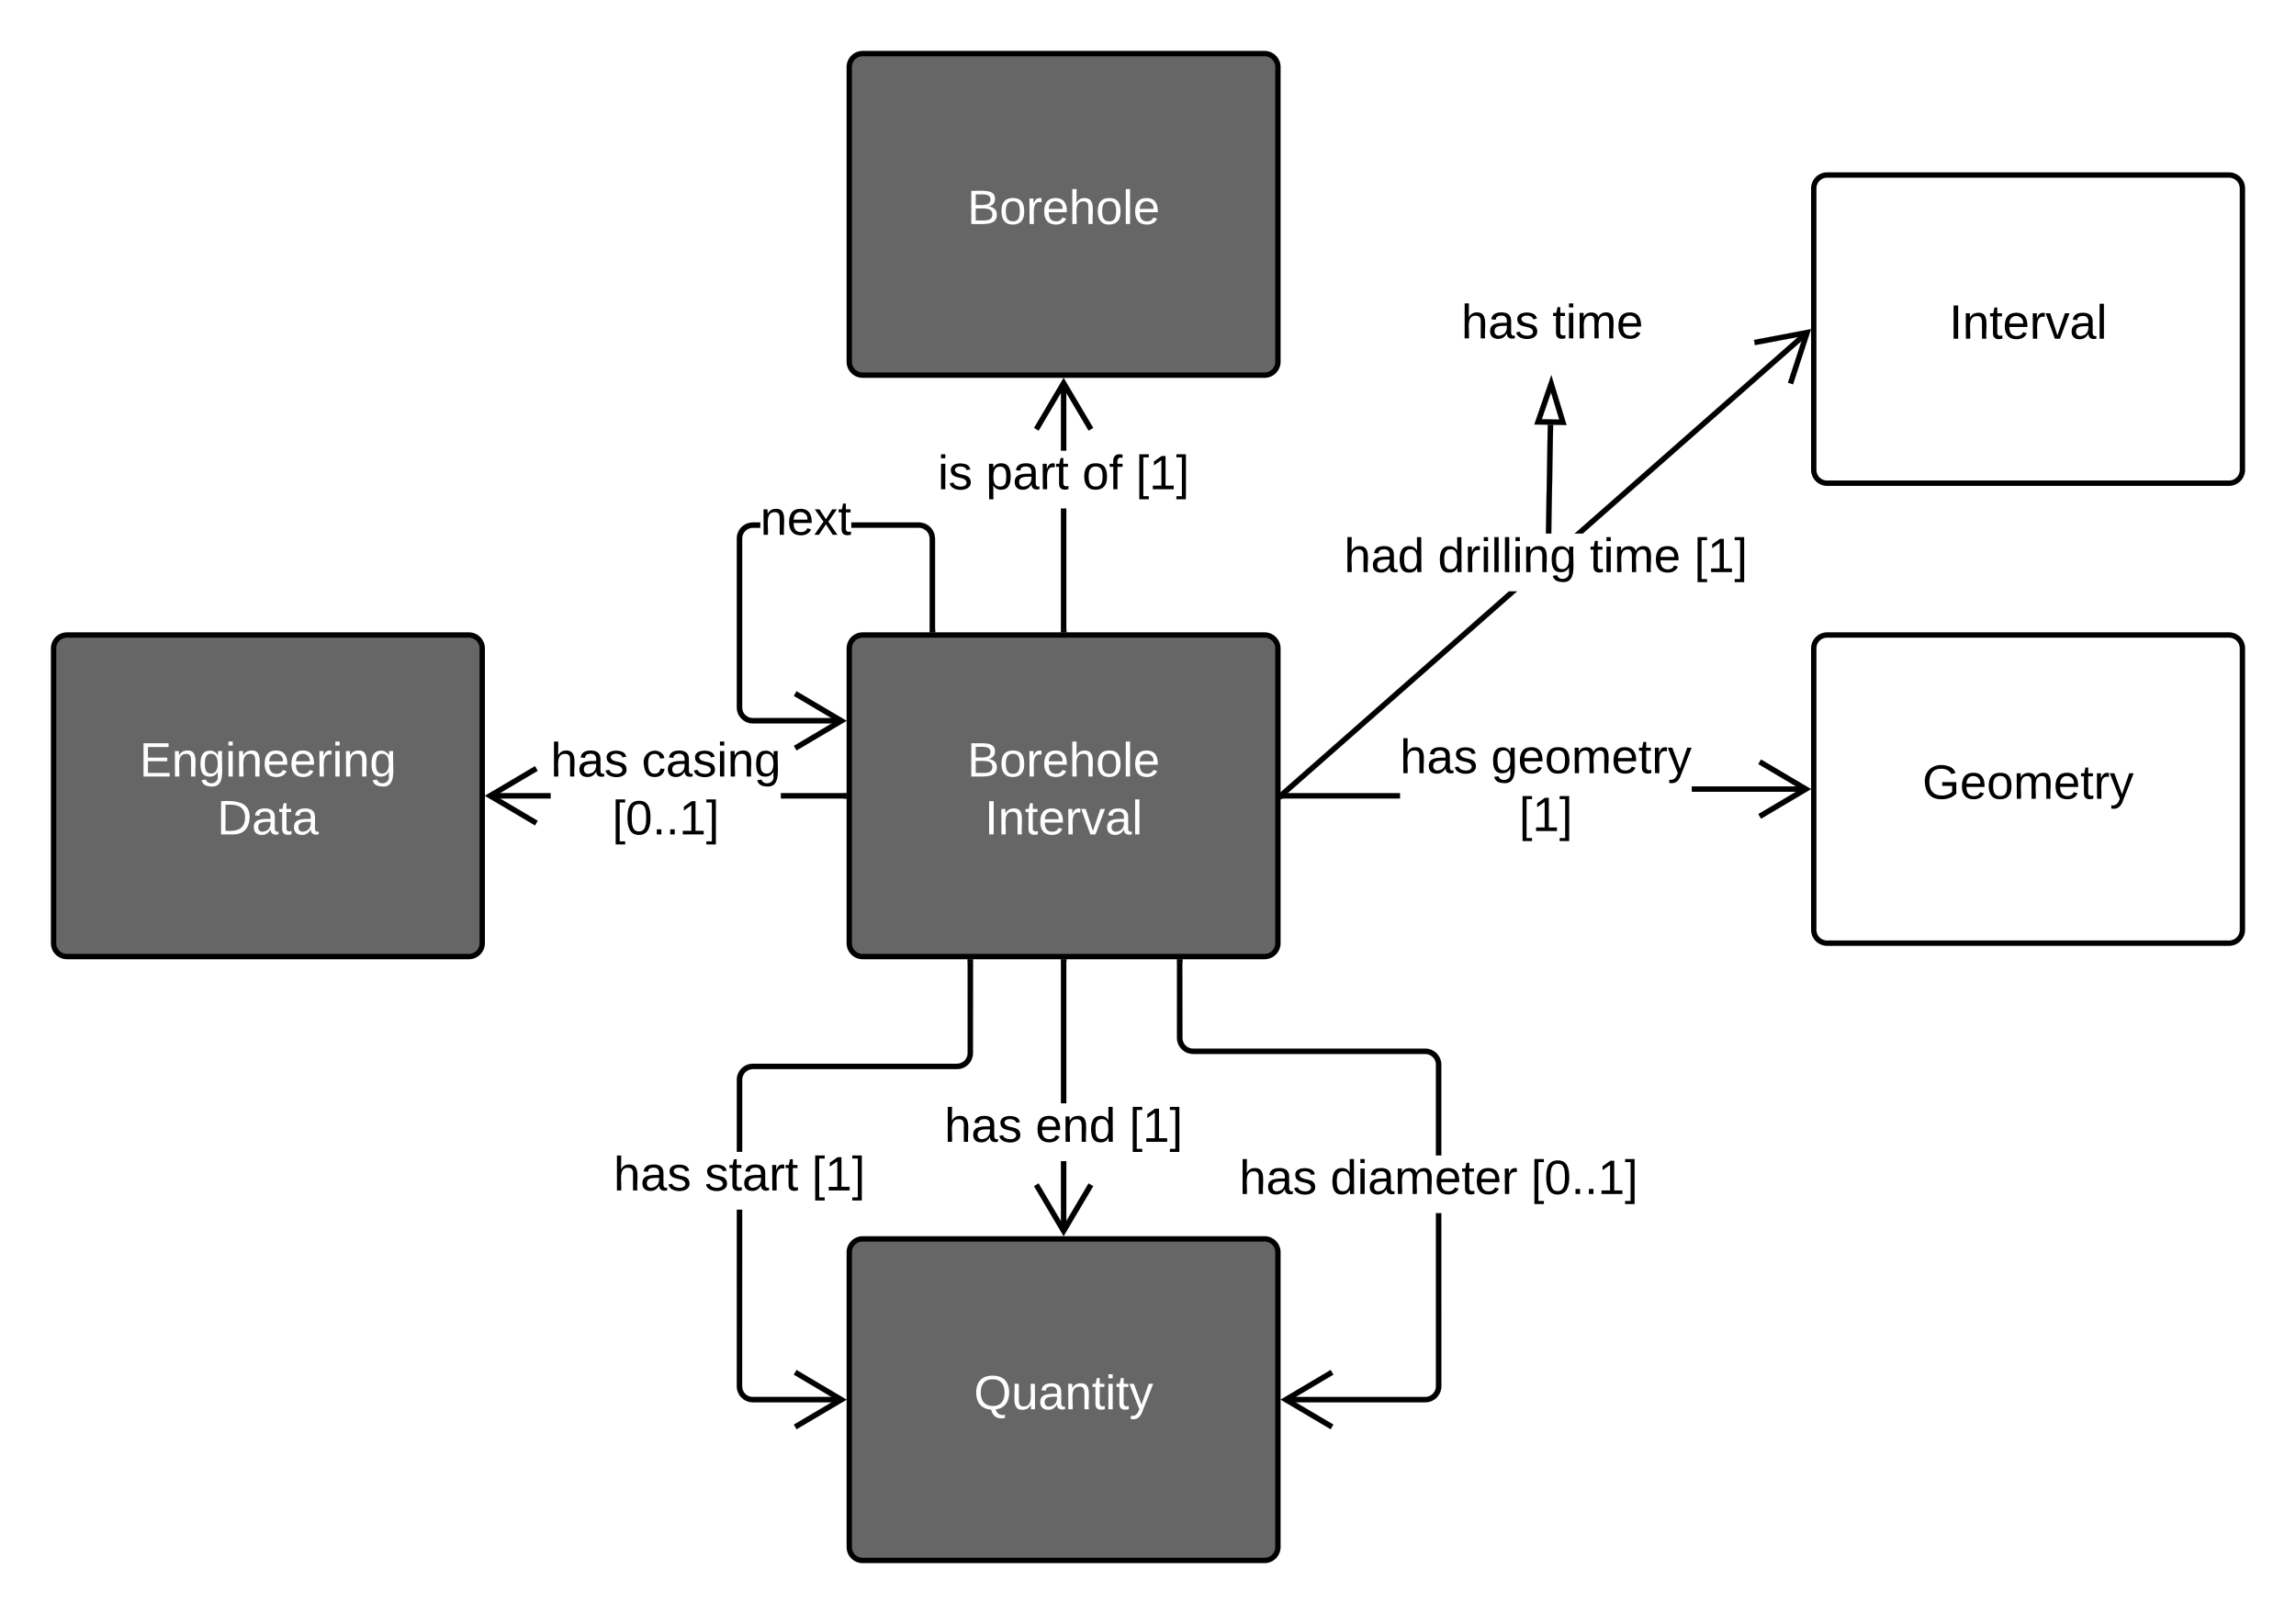 <svg xmlns="http://www.w3.org/2000/svg" xmlns:xlink="http://www.w3.org/1999/xlink" xmlns:lucid="lucid" width="857" height="602.3"><g transform="translate(-264.833 -176.182)" lucid:page-tab-id="-AJ_c9DSZOrt"><path d="M0 0h1500v1000H0z" fill="#fff"/><path d="M581.83 418.15a5 5 0 0 1 5-5h150a5 5 0 0 1 5 5v110a5 5 0 0 1-5 5h-150a5 5 0 0 1-5-5z" stroke="#000" stroke-width="2" fill="#666"/><use xlink:href="#a" transform="matrix(1,0,0,1,589.833,421.152) translate(36.05 44.8)"/><use xlink:href="#b" transform="matrix(1,0,0,1,589.833,421.152) translate(42.55 66.4)"/><path d="M941.83 418.15a5 5 0 0 1 5-5h150a5 5 0 0 1 5 5v105a5 5 0 0 1-5 5h-150a5 5 0 0 1-5-5z" stroke="#000" stroke-width="2" fill="#fff"/><use xlink:href="#c" transform="matrix(1,0,0,1,949.833,421.152) translate(32.55 53.1)"/><path d="M470.36 474.15h-22.7v-2h22.7zm109.47 0H556.3v-2h23.53z" stroke="#000" stroke-width=".05"/><path d="M580.83 474.15h-1.02v-2h1.03z"/><path d="M580.86 474.18h-1.08v-2.05h1.08zm-1.03-2v1.95h.98v-1.95zM465.52 463.83l-15.76 9.32 15.76 9.32-1 1.72-18.7-11.05 18.7-11.04z" stroke="#000" stroke-width=".05"/><use xlink:href="#d" transform="matrix(1,0,0,1,470.358,451.552) translate(0.005 14.4)"/><use xlink:href="#e" transform="matrix(1,0,0,1,470.358,451.552) translate(34.005 14.4)"/><use xlink:href="#f" transform="matrix(1,0,0,1,470.358,451.552) translate(22.98 36)"/><path d="M662.83 411.15h-2v-45.2h2zm0-66.8h-2V319h2z" stroke="#000" stroke-width=".05"/><path d="M662.83 412.15h-2v-1.02h2z"/><path d="M662.86 412.18h-2.05v-1.08h2.06zm-2-1.03v.98h1.95v-.98zM672.88 335.85l-1.73 1.02-9.32-15.76-9.32 15.77-1.7-1.02 11.03-18.67z" stroke="#000" stroke-width=".05"/><use xlink:href="#g" transform="matrix(1,0,0,1,614.883,344.352) translate(0 14.4)"/><use xlink:href="#h" transform="matrix(1,0,0,1,614.883,344.352) translate(17.95 14.4)"/><use xlink:href="#i" transform="matrix(1,0,0,1,614.883,344.352) translate(53.9 14.4)"/><use xlink:href="#j" transform="matrix(1,0,0,1,614.883,344.352) translate(73.9 14.4)"/><path d="M787.38 474.15h-43.55v-2h43.55zm151.63-2.5H896.3v-2h42.74z" stroke="#000" stroke-width=".05"/><path d="M743.86 474.15h-1.03v-2h1.03z"/><path d="M743.88 474.18h-1.07v-2.05h1.08zm-1.02-2v1.95h.97v-1.95zM940.83 470.65l-18.67 11.04-1-1.73 15.74-9.32-15.75-9.32 1-1.72z" stroke="#000" stroke-width=".05"/><use xlink:href="#d" transform="matrix(1,0,0,1,787.383,450.302) translate(0.005 14.4)"/><use xlink:href="#k" transform="matrix(1,0,0,1,787.383,450.302) translate(34.005 14.4)"/><use xlink:href="#l" transform="matrix(1,0,0,1,787.383,450.302) translate(44.455 36)"/><path d="M581.83 201.18a5 5 0 0 1 5-5h150a5 5 0 0 1 5 5v110a5 5 0 0 1-5 5h-150a5 5 0 0 1-5-5z" stroke="#000" stroke-width="2" fill="#666"/><use xlink:href="#m" transform="matrix(1,0,0,1,589.833,204.182) translate(36.05 55.6)"/><path d="M581.83 643.5a5 5 0 0 1 5-5h150a5 5 0 0 1 5 5v110a5 5 0 0 1-5 5h-150a5 5 0 0 1-5-5z" stroke="#000" stroke-width="2" fill="#666"/><use xlink:href="#n" transform="matrix(1,0,0,1,589.833,646.485) translate(38.525 55.6)"/><path d="M541.83 693.45l.06.66.13.62.24.58.33.53.4.48.48.42.54.33.58.24.6.13.67.06H579v2h-33.2l-.9-.1-.92-.2-.87-.37-.8-.5-.7-.6-.62-.72-.5-.8-.36-.86-.22-.92-.07-.9v-65.9h2zM628 569.2l-.07.9-.22.9-.35.88-.5.8-.6.72-.72.6-.8.5-.88.36-.9.22-.9.07h-76.18l-.66.05-.6.15-.58.24-.54.32-.47.4-.4.48-.33.54-.24.58-.14.6-.07.67V606h-2v-26.9l.07-.9.22-.92.37-.87.48-.8.6-.72.72-.6.8-.5.88-.36.9-.22.9-.07h76.18l.66-.05.62-.15.57-.24.55-.32.48-.4.4-.48.33-.53.24-.58.15-.62.05-.67v-33.95h2z" stroke="#000" stroke-width=".05"/><path d="M628 535.18h-2v-1.03h2z"/><path d="M628.02 535.2H626v-1.07H628zm-2-1.02v.97H628v-.97zM580.83 698.5l-18.67 11.03-1-1.73 15.74-9.3-15.75-9.34 1-1.72z" stroke="#000" stroke-width=".05"/><use xlink:href="#d" transform="matrix(1,0,0,1,493.858,606.018) translate(0.005 14.4)"/><use xlink:href="#o" transform="matrix(1,0,0,1,493.858,606.018) translate(34.005 14.4)"/><use xlink:href="#j" transform="matrix(1,0,0,1,493.858,606.018) translate(73.955 14.4)"/><path d="M662.83 635.67h-2V609.5h2zm0-47.78h-2v-52.75h2z" stroke="#000" stroke-width=".05"/><path d="M662.83 535.18h-2v-1.03h2z"/><path d="M662.86 535.2h-2.05v-1.07h2.06zm-2-1.02v.97h1.95v-.97zM672.88 618.82l-11.05 18.66-11.04-18.66 1.7-1.02 9.33 15.76 9.32-15.76z" stroke="#000" stroke-width=".05"/><use xlink:href="#d" transform="matrix(1,0,0,1,617.333,587.893) translate(0.005 14.4)"/><use xlink:href="#p" transform="matrix(1,0,0,1,617.333,587.893) translate(34.005 14.4)"/><use xlink:href="#j" transform="matrix(1,0,0,1,617.333,587.893) translate(69.005 14.4)"/><path d="M802.83 693.52l-.07.9-.22.92-.36.87-.5.8-.6.73-.72.6-.8.5-.87.36-.93.2-.9.1h-52.22v-2h52.14l.66-.07.6-.14.6-.25.52-.33.48-.4.4-.5.34-.52.24-.58.14-.6.05-.67v-64.5h2zM706.2 563.45l.04.66.15.62.23.58.33.53.4.48.48.42.53.33.58.24.6.13.68.06h86.64l.9.06.92.22.86.36.8.5.72.6.6.72.5.8.36.87.22.92.07.9v33.9h-2v-33.83l-.05-.66-.14-.6-.25-.6-.33-.52-.4-.48-.5-.4-.52-.34-.58-.24-.6-.14-.68-.05h-86.65l-.9-.1-.92-.2-.87-.37-.8-.5-.72-.6-.6-.72-.5-.8-.36-.86-.22-.92-.07-.9v-28.37h2z" stroke="#000" stroke-width=".05"/><path d="M706.2 535.18h-2v-1.03h2z"/><path d="M706.2 535.2h-2.04v-1.07h2.05zm-2-1.02v.97h1.96v-.97zM762.52 689.16l-15.76 9.33 15.76 9.3-1.02 1.73-18.67-11.04 18.67-11.06z" stroke="#000" stroke-width=".05"/><use xlink:href="#d" transform="matrix(1,0,0,1,727.408,607.352) translate(0 14.4)"/><use xlink:href="#q" transform="matrix(1,0,0,1,727.408,607.352) translate(34 14.4)"/><use xlink:href="#r" transform="matrix(1,0,0,1,727.408,607.352) translate(108.85 14.4)"/><path d="M548.6 373.15h-2.73l-.66.05-.6.15-.58.24-.54.32-.47.4-.4.48-.33.54-.24.58-.14.6-.07.67v62.93l.06.67.13.6.24.6.33.52.4.48.48.4.54.33.58.24.6.15.67.05H579v2h-33.2l-.9-.07-.92-.22-.87-.36-.8-.5-.7-.6-.62-.72-.5-.8-.36-.87-.22-.92-.07-.9v-63.1l.07-.9.22-.9.37-.87.48-.8.6-.72.72-.6.8-.5.88-.36.9-.22.9-.07h2.84zm60.17-1.93l.92.22.86.36.8.5.72.6.6.72.5.8.37.88.22.9.07.9v34.05h-2V377.2l-.06-.67-.14-.6-.24-.6-.33-.53-.4-.47-.5-.4-.52-.34-.58-.25-.6-.15-.67-.05h-25.18v-2h25.25z" stroke="#000" stroke-width=".05"/><path d="M613.84 412.15h-2v-1.02h2z"/><path d="M613.86 412.18h-2.05v-1.08h2.06zm-2-1.03v.98h1.95v-.98zM580.83 445.17l-18.67 11.04-1-1.7 15.74-9.33-15.75-9.32 1-1.72z" stroke="#000" stroke-width=".05"/><use xlink:href="#s" transform="matrix(1,0,0,1,548.615,361.352) translate(0 14.4)"/><path d="M744.25 473.24l-1.33-1.5 85.12-74.87h3.03zm195.88-172.3l-84.5 74.33h-3.03l86.2-75.83z" stroke="#000" stroke-width=".05"/><path d="M744.26 473.23l-1.43 1.25v-2.66l.1-.1z"/><path d="M744.3 473.23l-1.5 1.3v-2.72l.15-.1zm-1.44-1.4v2.6l1.37-1.2-1.3-1.47zM934.1 319.6l-1.9-.6 5.68-17.42-18 3.4-.36-1.95 21.3-4.04z" stroke="#000" stroke-width=".05"/><g><use xlink:href="#t" transform="matrix(1,0,0,1,766.508,375.268) translate(0.005 14.4)"/><use xlink:href="#u" transform="matrix(1,0,0,1,766.508,375.268) translate(35.005 14.4)"/><use xlink:href="#v" transform="matrix(1,0,0,1,766.508,375.268) translate(91.755 14.4)"/><use xlink:href="#j" transform="matrix(1,0,0,1,766.508,375.268) translate(130.655 14.4)"/></g><path d="M941.83 246.5a5 5 0 0 1 5-5h150a5 5 0 0 1 5 5v105a5 5 0 0 1-5 5h-150a5 5 0 0 1-5-5z" stroke="#000" stroke-width="2" fill="#fff"/><g><use xlink:href="#w" transform="matrix(1,0,0,1,949.833,249.485) translate(42.55 53.1)"/></g><path d="M771.23 281.5h145.3v34.68h-145.3z" stroke="#000" stroke-opacity="0" stroke-width="2" fill="#fff" fill-opacity="0"/><g><use xlink:href="#d" transform="matrix(1,0,0,1,776.226,286.485) translate(34.05 15.963)"/><use xlink:href="#x" transform="matrix(1,0,0,1,776.226,286.485) translate(68.05 15.963)"/></g><path d="M844.55 334.7l-.7 40.57h-2l.7-40.6z" stroke="#000" stroke-width=".05"/><path d="M848.2 333.76l-9.27-.16 4.9-14.18z" fill="#fff"/><path d="M849.56 334.8l-12.02-.23 6.34-18.4zm-9.23-2.18l6.5.12-3.07-10.1z" stroke="#000" stroke-width=".05"/><path stroke="#000" stroke-width=".05"/><path d="M284.83 418.15a5 5 0 0 1 5-5h150a5 5 0 0 1 5 5v110a5 5 0 0 1-5 5h-150a5 5 0 0 1-5-5z" stroke="#000" stroke-width="2" fill="#666"/><g><use xlink:href="#y" transform="matrix(1,0,0,1,292.833,421.152) translate(24.075 44.8)"/><use xlink:href="#z" transform="matrix(1,0,0,1,292.833,421.152) translate(53.025 66.4)"/></g><defs><path fill="#fff" d="M160-131c35 5 61 23 61 61C221 17 115-2 30 0v-248c76 3 177-17 177 60 0 33-19 50-47 57zm-97-11c50-1 110 9 110-42 0-47-63-36-110-37v79zm0 115c55-2 124 14 124-45 0-56-70-42-124-44v89" id="A"/><path fill="#fff" d="M100-194c62-1 85 37 85 99 1 63-27 99-86 99S16-35 15-95c0-66 28-99 85-99zM99-20c44 1 53-31 53-75 0-43-8-75-51-75s-53 32-53 75 10 74 51 75" id="B"/><path fill="#fff" d="M114-163C36-179 61-72 57 0H25l-1-190h30c1 12-1 29 2 39 6-27 23-49 58-41v29" id="C"/><path fill="#fff" d="M100-194c63 0 86 42 84 106H49c0 40 14 67 53 68 26 1 43-12 49-29l28 8c-11 28-37 45-77 45C44 4 14-33 15-96c1-61 26-98 85-98zm52 81c6-60-76-77-97-28-3 7-6 17-6 28h103" id="D"/><path fill="#fff" d="M106-169C34-169 62-67 57 0H25v-261h32l-1 103c12-21 28-36 61-36 89 0 53 116 60 194h-32v-121c2-32-8-49-39-48" id="E"/><path fill="#fff" d="M24 0v-261h32V0H24" id="F"/><g id="a"><use transform="matrix(0.05,0,0,0.05,0,0)" xlink:href="#A"/><use transform="matrix(0.05,0,0,0.05,12,0)" xlink:href="#B"/><use transform="matrix(0.05,0,0,0.05,22,0)" xlink:href="#C"/><use transform="matrix(0.05,0,0,0.05,27.95,0)" xlink:href="#D"/><use transform="matrix(0.05,0,0,0.05,37.95,0)" xlink:href="#E"/><use transform="matrix(0.05,0,0,0.05,47.95,0)" xlink:href="#B"/><use transform="matrix(0.05,0,0,0.05,57.95,0)" xlink:href="#F"/><use transform="matrix(0.05,0,0,0.05,61.9,0)" xlink:href="#D"/></g><path fill="#fff" d="M33 0v-248h34V0H33" id="G"/><path fill="#fff" d="M117-194c89-4 53 116 60 194h-32v-121c0-31-8-49-39-48C34-167 62-67 57 0H25l-1-190h30c1 10-1 24 2 32 11-22 29-35 61-36" id="H"/><path fill="#fff" d="M59-47c-2 24 18 29 38 22v24C64 9 27 4 27-40v-127H5v-23h24l9-43h21v43h35v23H59v120" id="I"/><path fill="#fff" d="M108 0H70L1-190h34L89-25l56-165h34" id="J"/><path fill="#fff" d="M141-36C126-15 110 5 73 4 37 3 15-17 15-53c-1-64 63-63 125-63 3-35-9-54-41-54-24 1-41 7-42 31l-33-3c5-37 33-52 76-52 45 0 72 20 72 64v82c-1 20 7 32 28 27v20c-31 9-61-2-59-35zM48-53c0 20 12 33 32 33 41-3 63-29 60-74-43 2-92-5-92 41" id="K"/><g id="b"><use transform="matrix(0.05,0,0,0.05,0,0)" xlink:href="#G"/><use transform="matrix(0.05,0,0,0.05,5,0)" xlink:href="#H"/><use transform="matrix(0.05,0,0,0.05,15,0)" xlink:href="#I"/><use transform="matrix(0.05,0,0,0.05,20,0)" xlink:href="#D"/><use transform="matrix(0.05,0,0,0.05,30,0)" xlink:href="#C"/><use transform="matrix(0.05,0,0,0.05,35.95,0)" xlink:href="#J"/><use transform="matrix(0.05,0,0,0.05,44.95,0)" xlink:href="#K"/><use transform="matrix(0.05,0,0,0.05,54.95,0)" xlink:href="#F"/></g><path d="M143 4C61 4 22-44 18-125c-5-107 100-154 193-111 17 8 29 25 37 43l-32 9c-13-25-37-40-76-40-61 0-88 39-88 99 0 61 29 100 91 101 35 0 62-11 79-27v-45h-74v-28h105v86C228-13 192 4 143 4" id="L"/><path d="M100-194c63 0 86 42 84 106H49c0 40 14 67 53 68 26 1 43-12 49-29l28 8c-11 28-37 45-77 45C44 4 14-33 15-96c1-61 26-98 85-98zm52 81c6-60-76-77-97-28-3 7-6 17-6 28h103" id="M"/><path d="M100-194c62-1 85 37 85 99 1 63-27 99-86 99S16-35 15-95c0-66 28-99 85-99zM99-20c44 1 53-31 53-75 0-43-8-75-51-75s-53 32-53 75 10 74 51 75" id="N"/><path d="M210-169c-67 3-38 105-44 169h-31v-121c0-29-5-50-35-48C34-165 62-65 56 0H25l-1-190h30c1 10-1 24 2 32 10-44 99-50 107 0 11-21 27-35 58-36 85-2 47 119 55 194h-31v-121c0-29-5-49-35-48" id="O"/><path d="M59-47c-2 24 18 29 38 22v24C64 9 27 4 27-40v-127H5v-23h24l9-43h21v43h35v23H59v120" id="P"/><path d="M114-163C36-179 61-72 57 0H25l-1-190h30c1 12-1 29 2 39 6-27 23-49 58-41v29" id="Q"/><path d="M179-190L93 31C79 59 56 82 12 73V49c39 6 53-20 64-50L1-190h34L92-34l54-156h33" id="R"/><g id="c"><use transform="matrix(0.05,0,0,0.05,0,0)" xlink:href="#L"/><use transform="matrix(0.05,0,0,0.05,14,0)" xlink:href="#M"/><use transform="matrix(0.05,0,0,0.05,24,0)" xlink:href="#N"/><use transform="matrix(0.05,0,0,0.05,34,0)" xlink:href="#O"/><use transform="matrix(0.05,0,0,0.05,48.95,0)" xlink:href="#M"/><use transform="matrix(0.05,0,0,0.05,58.95,0)" xlink:href="#P"/><use transform="matrix(0.05,0,0,0.05,63.95,0)" xlink:href="#Q"/><use transform="matrix(0.05,0,0,0.05,69.9,0)" xlink:href="#R"/></g><path d="M106-169C34-169 62-67 57 0H25v-261h32l-1 103c12-21 28-36 61-36 89 0 53 116 60 194h-32v-121c2-32-8-49-39-48" id="S"/><path d="M141-36C126-15 110 5 73 4 37 3 15-17 15-53c-1-64 63-63 125-63 3-35-9-54-41-54-24 1-41 7-42 31l-33-3c5-37 33-52 76-52 45 0 72 20 72 64v82c-1 20 7 32 28 27v20c-31 9-61-2-59-35zM48-53c0 20 12 33 32 33 41-3 63-29 60-74-43 2-92-5-92 41" id="T"/><path d="M135-143c-3-34-86-38-87 0 15 53 115 12 119 90S17 21 10-45l28-5c4 36 97 45 98 0-10-56-113-15-118-90-4-57 82-63 122-42 12 7 21 19 24 35" id="U"/><g id="d"><use transform="matrix(0.05,0,0,0.05,0,0)" xlink:href="#S"/><use transform="matrix(0.05,0,0,0.05,10,0)" xlink:href="#T"/><use transform="matrix(0.05,0,0,0.05,20,0)" xlink:href="#U"/></g><path d="M96-169c-40 0-48 33-48 73s9 75 48 75c24 0 41-14 43-38l32 2c-6 37-31 61-74 61-59 0-76-41-82-99-10-93 101-131 147-64 4 7 5 14 7 22l-32 3c-4-21-16-35-41-35" id="V"/><path d="M24-231v-30h32v30H24zM24 0v-190h32V0H24" id="W"/><path d="M117-194c89-4 53 116 60 194h-32v-121c0-31-8-49-39-48C34-167 62-67 57 0H25l-1-190h30c1 10-1 24 2 32 11-22 29-35 61-36" id="X"/><path d="M177-190C167-65 218 103 67 71c-23-6-38-20-44-43l32-5c15 47 100 32 89-28v-30C133-14 115 1 83 1 29 1 15-40 15-95c0-56 16-97 71-98 29-1 48 16 59 35 1-10 0-23 2-32h30zM94-22c36 0 50-32 50-73 0-42-14-75-50-75-39 0-46 34-46 75s6 73 46 73" id="Y"/><g id="e"><use transform="matrix(0.05,0,0,0.05,0,0)" xlink:href="#V"/><use transform="matrix(0.05,0,0,0.05,9,0)" xlink:href="#T"/><use transform="matrix(0.05,0,0,0.05,19,0)" xlink:href="#U"/><use transform="matrix(0.05,0,0,0.05,28,0)" xlink:href="#W"/><use transform="matrix(0.05,0,0,0.05,31.95,0)" xlink:href="#X"/><use transform="matrix(0.05,0,0,0.05,41.95,0)" xlink:href="#Y"/></g><path d="M26 75v-336h71v23H56V52h41v23H26" id="Z"/><path d="M101-251c68 0 85 55 85 127S166 4 100 4C33 4 14-52 14-124c0-73 17-127 87-127zm-1 229c47 0 54-49 54-102s-4-102-53-102c-51 0-55 48-55 102 0 53 5 102 54 102" id="aa"/><path d="M33 0v-38h34V0H33" id="ab"/><path d="M27 0v-27h64v-190l-56 39v-29l58-41h29v221h61V0H27" id="ac"/><path d="M3 75V52h41v-290H3v-23h71V75H3" id="ad"/><g id="f"><use transform="matrix(0.05,0,0,0.05,0,0)" xlink:href="#Z"/><use transform="matrix(0.05,0,0,0.05,5,0)" xlink:href="#aa"/><use transform="matrix(0.05,0,0,0.05,15,0)" xlink:href="#ab"/><use transform="matrix(0.05,0,0,0.05,20,0)" xlink:href="#ab"/><use transform="matrix(0.05,0,0,0.05,25,0)" xlink:href="#ac"/><use transform="matrix(0.05,0,0,0.05,35,0)" xlink:href="#ad"/></g><g id="g"><use transform="matrix(0.05,0,0,0.05,0,0)" xlink:href="#W"/><use transform="matrix(0.05,0,0,0.05,3.95,0)" xlink:href="#U"/></g><path d="M115-194c55 1 70 41 70 98S169 2 115 4C84 4 66-9 55-30l1 105H24l-1-265h31l2 30c10-21 28-34 59-34zm-8 174c40 0 45-34 45-75s-6-73-45-74c-42 0-51 32-51 76 0 43 10 73 51 73" id="ae"/><g id="h"><use transform="matrix(0.05,0,0,0.05,0,0)" xlink:href="#ae"/><use transform="matrix(0.05,0,0,0.05,10,0)" xlink:href="#T"/><use transform="matrix(0.05,0,0,0.05,20,0)" xlink:href="#Q"/><use transform="matrix(0.05,0,0,0.05,25.95,0)" xlink:href="#P"/></g><path d="M101-234c-31-9-42 10-38 44h38v23H63V0H32v-167H5v-23h27c-7-52 17-82 69-68v24" id="af"/><g id="i"><use transform="matrix(0.05,0,0,0.05,0,0)" xlink:href="#N"/><use transform="matrix(0.05,0,0,0.05,10,0)" xlink:href="#af"/></g><g id="j"><use transform="matrix(0.05,0,0,0.05,0,0)" xlink:href="#Z"/><use transform="matrix(0.05,0,0,0.05,5,0)" xlink:href="#ac"/><use transform="matrix(0.05,0,0,0.05,15,0)" xlink:href="#ad"/></g><g id="k"><use transform="matrix(0.05,0,0,0.05,0,0)" xlink:href="#Y"/><use transform="matrix(0.05,0,0,0.05,10,0)" xlink:href="#M"/><use transform="matrix(0.05,0,0,0.05,20,0)" xlink:href="#N"/><use transform="matrix(0.05,0,0,0.05,30,0)" xlink:href="#O"/><use transform="matrix(0.05,0,0,0.05,44.95,0)" xlink:href="#M"/><use transform="matrix(0.05,0,0,0.05,54.95,0)" xlink:href="#P"/><use transform="matrix(0.05,0,0,0.05,59.95,0)" xlink:href="#Q"/><use transform="matrix(0.05,0,0,0.05,65.9,0)" xlink:href="#R"/></g><g id="l"><use transform="matrix(0.05,0,0,0.05,0,0)" xlink:href="#Z"/><use transform="matrix(0.05,0,0,0.05,5,0)" xlink:href="#ac"/><use transform="matrix(0.05,0,0,0.05,15,0)" xlink:href="#ad"/></g><g id="m"><use transform="matrix(0.05,0,0,0.05,0,0)" xlink:href="#A"/><use transform="matrix(0.05,0,0,0.05,12,0)" xlink:href="#B"/><use transform="matrix(0.05,0,0,0.05,22,0)" xlink:href="#C"/><use transform="matrix(0.05,0,0,0.05,27.95,0)" xlink:href="#D"/><use transform="matrix(0.05,0,0,0.05,37.95,0)" xlink:href="#E"/><use transform="matrix(0.05,0,0,0.05,47.95,0)" xlink:href="#B"/><use transform="matrix(0.05,0,0,0.05,57.95,0)" xlink:href="#F"/><use transform="matrix(0.05,0,0,0.05,61.9,0)" xlink:href="#D"/></g><path fill="#fff" d="M140-251c81 0 123 46 123 126C263-53 228-8 163 1c7 30 30 48 69 40v23c-55 16-95-15-103-61C56-3 17-48 17-125c0-80 42-126 123-126zm0 227c63 0 89-41 89-101s-29-99-89-99c-61 0-89 39-89 99S79-25 140-24" id="ag"/><path fill="#fff" d="M84 4C-5 8 30-112 23-190h32v120c0 31 7 50 39 49 72-2 45-101 50-169h31l1 190h-30c-1-10 1-25-2-33-11 22-28 36-60 37" id="ah"/><path fill="#fff" d="M24-231v-30h32v30H24zM24 0v-190h32V0H24" id="ai"/><path fill="#fff" d="M179-190L93 31C79 59 56 82 12 73V49c39 6 53-20 64-50L1-190h34L92-34l54-156h33" id="aj"/><g id="n"><use transform="matrix(0.05,0,0,0.05,0,0)" xlink:href="#ag"/><use transform="matrix(0.05,0,0,0.05,14,0)" xlink:href="#ah"/><use transform="matrix(0.05,0,0,0.05,24,0)" xlink:href="#K"/><use transform="matrix(0.05,0,0,0.05,34,0)" xlink:href="#H"/><use transform="matrix(0.05,0,0,0.05,44,0)" xlink:href="#I"/><use transform="matrix(0.05,0,0,0.05,49,0)" xlink:href="#ai"/><use transform="matrix(0.05,0,0,0.05,52.95,0)" xlink:href="#I"/><use transform="matrix(0.05,0,0,0.05,57.95,0)" xlink:href="#aj"/></g><g id="o"><use transform="matrix(0.05,0,0,0.05,0,0)" xlink:href="#U"/><use transform="matrix(0.05,0,0,0.05,9,0)" xlink:href="#P"/><use transform="matrix(0.05,0,0,0.05,14,0)" xlink:href="#T"/><use transform="matrix(0.05,0,0,0.05,24,0)" xlink:href="#Q"/><use transform="matrix(0.05,0,0,0.05,29.95,0)" xlink:href="#P"/></g><path d="M85-194c31 0 48 13 60 33l-1-100h32l1 261h-30c-2-10 0-23-3-31C134-8 116 4 85 4 32 4 16-35 15-94c0-66 23-100 70-100zm9 24c-40 0-46 34-46 75 0 40 6 74 45 74 42 0 51-32 51-76 0-42-9-74-50-73" id="ak"/><g id="p"><use transform="matrix(0.05,0,0,0.05,0,0)" xlink:href="#M"/><use transform="matrix(0.05,0,0,0.05,10,0)" xlink:href="#X"/><use transform="matrix(0.05,0,0,0.05,20,0)" xlink:href="#ak"/></g><g id="q"><use transform="matrix(0.05,0,0,0.05,0,0)" xlink:href="#ak"/><use transform="matrix(0.05,0,0,0.05,10,0)" xlink:href="#W"/><use transform="matrix(0.05,0,0,0.05,13.95,0)" xlink:href="#T"/><use transform="matrix(0.05,0,0,0.05,23.95,0)" xlink:href="#O"/><use transform="matrix(0.05,0,0,0.05,38.9,0)" xlink:href="#M"/><use transform="matrix(0.05,0,0,0.05,48.9,0)" xlink:href="#P"/><use transform="matrix(0.05,0,0,0.05,53.9,0)" xlink:href="#M"/><use transform="matrix(0.05,0,0,0.05,63.9,0)" xlink:href="#Q"/></g><g id="r"><use transform="matrix(0.05,0,0,0.05,0,0)" xlink:href="#Z"/><use transform="matrix(0.05,0,0,0.05,5,0)" xlink:href="#aa"/><use transform="matrix(0.05,0,0,0.05,15,0)" xlink:href="#ab"/><use transform="matrix(0.05,0,0,0.05,20,0)" xlink:href="#ab"/><use transform="matrix(0.05,0,0,0.05,25,0)" xlink:href="#ac"/><use transform="matrix(0.05,0,0,0.05,35,0)" xlink:href="#ad"/></g><path d="M141 0L90-78 38 0H4l68-98-65-92h35l48 74 47-74h35l-64 92 68 98h-35" id="al"/><g id="s"><use transform="matrix(0.05,0,0,0.05,0,0)" xlink:href="#X"/><use transform="matrix(0.05,0,0,0.05,10,0)" xlink:href="#M"/><use transform="matrix(0.05,0,0,0.05,20,0)" xlink:href="#al"/><use transform="matrix(0.05,0,0,0.05,29,0)" xlink:href="#P"/></g><g id="t"><use transform="matrix(0.05,0,0,0.05,0,0)" xlink:href="#S"/><use transform="matrix(0.05,0,0,0.05,10,0)" xlink:href="#T"/><use transform="matrix(0.05,0,0,0.05,20,0)" xlink:href="#ak"/></g><path d="M24 0v-261h32V0H24" id="am"/><g id="u"><use transform="matrix(0.05,0,0,0.05,0,0)" xlink:href="#ak"/><use transform="matrix(0.05,0,0,0.05,10,0)" xlink:href="#Q"/><use transform="matrix(0.05,0,0,0.05,15.95,0)" xlink:href="#W"/><use transform="matrix(0.05,0,0,0.05,19.9,0)" xlink:href="#am"/><use transform="matrix(0.05,0,0,0.05,23.85,0)" xlink:href="#am"/><use transform="matrix(0.05,0,0,0.05,27.8,0)" xlink:href="#W"/><use transform="matrix(0.05,0,0,0.05,31.75,0)" xlink:href="#X"/><use transform="matrix(0.05,0,0,0.05,41.75,0)" xlink:href="#Y"/></g><g id="v"><use transform="matrix(0.05,0,0,0.05,0,0)" xlink:href="#P"/><use transform="matrix(0.05,0,0,0.05,5,0)" xlink:href="#W"/><use transform="matrix(0.05,0,0,0.05,8.95,0)" xlink:href="#O"/><use transform="matrix(0.05,0,0,0.05,23.9,0)" xlink:href="#M"/></g><path d="M33 0v-248h34V0H33" id="an"/><path d="M108 0H70L1-190h34L89-25l56-165h34" id="ao"/><g id="w"><use transform="matrix(0.05,0,0,0.05,0,0)" xlink:href="#an"/><use transform="matrix(0.05,0,0,0.05,5,0)" xlink:href="#X"/><use transform="matrix(0.05,0,0,0.05,15,0)" xlink:href="#P"/><use transform="matrix(0.05,0,0,0.05,20,0)" xlink:href="#M"/><use transform="matrix(0.05,0,0,0.05,30,0)" xlink:href="#Q"/><use transform="matrix(0.05,0,0,0.05,35.95,0)" xlink:href="#ao"/><use transform="matrix(0.05,0,0,0.05,44.95,0)" xlink:href="#T"/><use transform="matrix(0.05,0,0,0.05,54.95,0)" xlink:href="#am"/></g><g id="x"><use transform="matrix(0.05,0,0,0.05,0,0)" xlink:href="#P"/><use transform="matrix(0.05,0,0,0.05,5,0)" xlink:href="#W"/><use transform="matrix(0.05,0,0,0.05,8.95,0)" xlink:href="#O"/><use transform="matrix(0.05,0,0,0.05,23.9,0)" xlink:href="#M"/></g><path fill="#fff" d="M30 0v-248h187v28H63v79h144v27H63v87h162V0H30" id="ap"/><path fill="#fff" d="M177-190C167-65 218 103 67 71c-23-6-38-20-44-43l32-5c15 47 100 32 89-28v-30C133-14 115 1 83 1 29 1 15-40 15-95c0-56 16-97 71-98 29-1 48 16 59 35 1-10 0-23 2-32h30zM94-22c36 0 50-32 50-73 0-42-14-75-50-75-39 0-46 34-46 75s6 73 46 73" id="aq"/><g id="y"><use transform="matrix(0.05,0,0,0.05,0,0)" xlink:href="#ap"/><use transform="matrix(0.05,0,0,0.05,12,0)" xlink:href="#H"/><use transform="matrix(0.05,0,0,0.05,22,0)" xlink:href="#aq"/><use transform="matrix(0.05,0,0,0.05,32,0)" xlink:href="#ai"/><use transform="matrix(0.05,0,0,0.05,35.95,0)" xlink:href="#H"/><use transform="matrix(0.05,0,0,0.05,45.95,0)" xlink:href="#D"/><use transform="matrix(0.05,0,0,0.05,55.95,0)" xlink:href="#D"/><use transform="matrix(0.05,0,0,0.05,65.95,0)" xlink:href="#C"/><use transform="matrix(0.05,0,0,0.05,71.9,0)" xlink:href="#ai"/><use transform="matrix(0.05,0,0,0.05,75.85,0)" xlink:href="#H"/><use transform="matrix(0.05,0,0,0.05,85.85,0)" xlink:href="#aq"/></g><path fill="#fff" d="M30-248c118-7 216 8 213 122C240-48 200 0 122 0H30v-248zM63-27c89 8 146-16 146-99s-60-101-146-95v194" id="ar"/><g id="z"><use transform="matrix(0.05,0,0,0.05,0,0)" xlink:href="#ar"/><use transform="matrix(0.05,0,0,0.05,12.95,0)" xlink:href="#K"/><use transform="matrix(0.05,0,0,0.05,22.95,0)" xlink:href="#I"/><use transform="matrix(0.05,0,0,0.05,27.95,0)" xlink:href="#K"/></g></defs></g></svg>